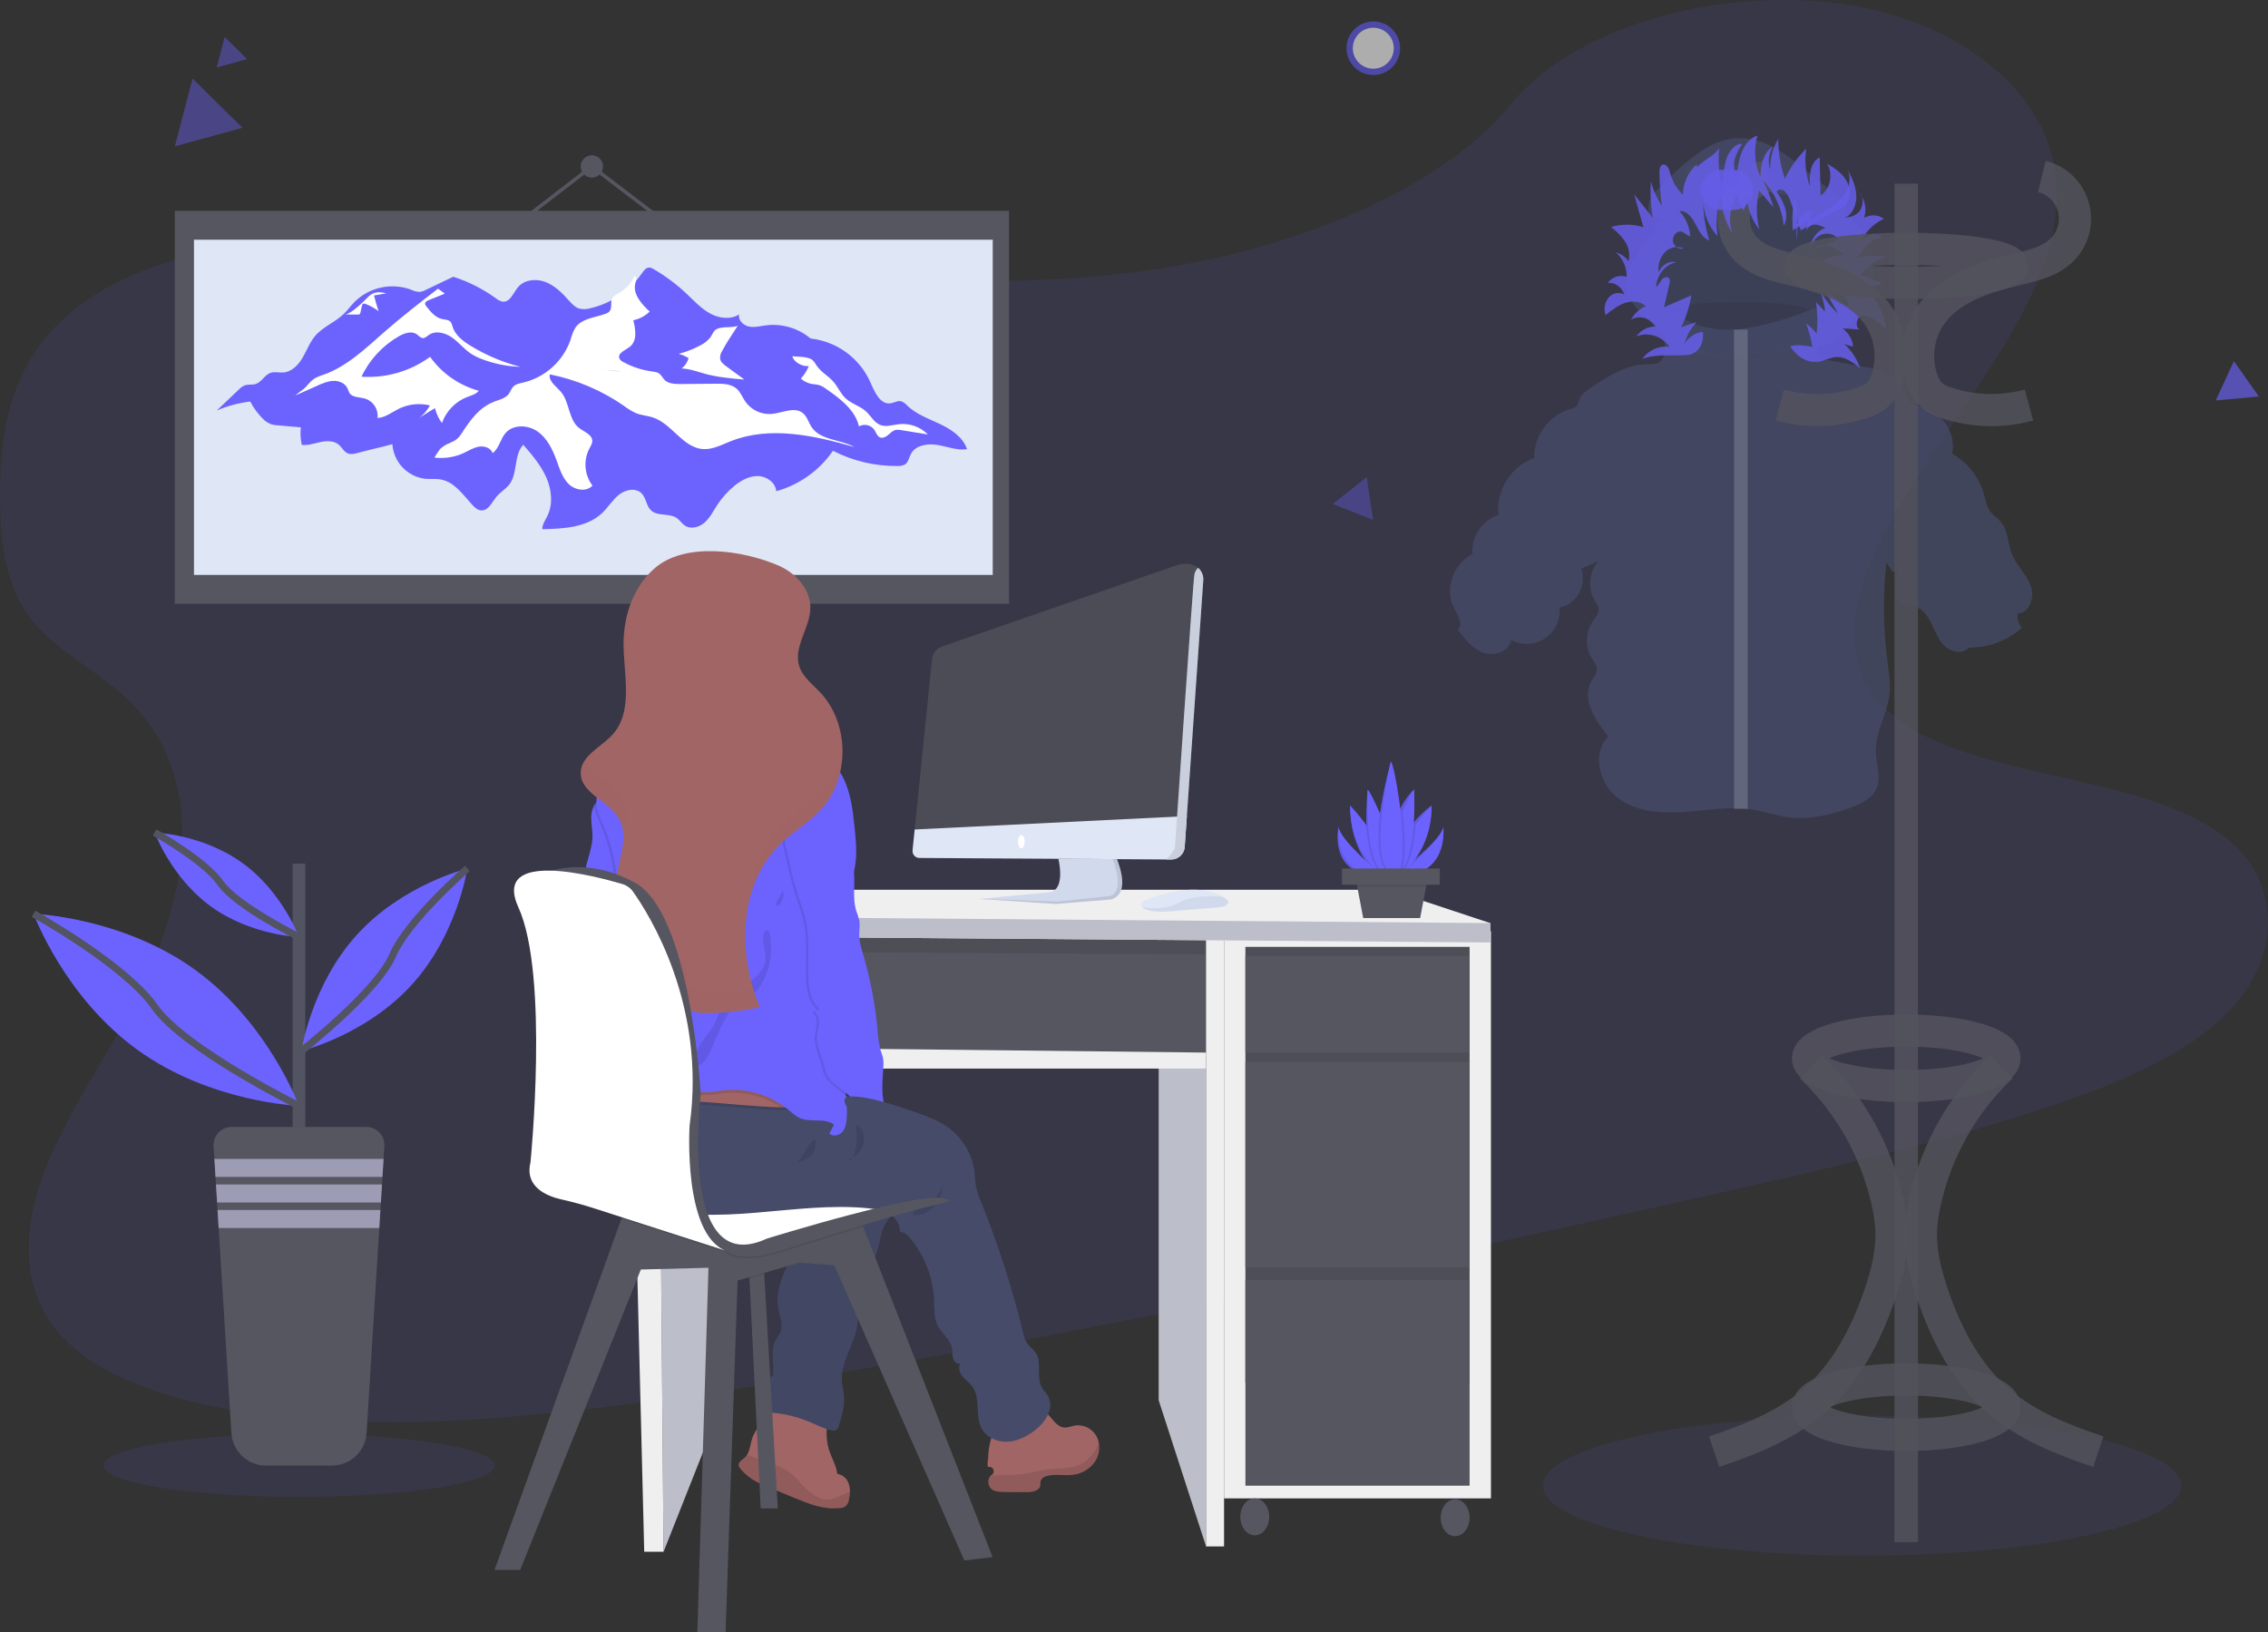 <svg width="635" height="457" viewBox="0 0 635 457" fill="none" xmlns="http://www.w3.org/2000/svg">
<rect x="0" y="0" width="635" height="457" fill="#333333" stroke="none"/>
<g clip-path="url(#clip0)">
<path opacity="0.1" d="M328.425 74.607C288.321 81.385 248.274 78.48 209.75 74.253C171.226 70.027 132.797 64.508 92.677 66.171C66.868 67.239 38.127 72.354 20.106 87.219C2.76 101.517 0.057 120.811 0.024 138.228C-0.021 151.328 1.114 164.884 10.396 175.321C16.847 182.56 26.776 187.747 34.255 194.43C60.277 217.641 52.365 254.189 35.289 285.263C27.276 299.842 17.477 314.179 12.02 329.101C6.564 344.022 5.839 360.012 15.605 372.179C25.259 384.178 43.976 391.001 63.519 394.525C103.156 401.685 147.316 397.24 190.044 391.215C284.602 377.878 378.187 357.016 471.571 336.205C506.122 328.499 540.826 320.76 574.113 309.655C592.6 303.473 611.424 295.779 623.364 283.802C638.536 268.627 638.918 247.872 624.297 235.468C599.764 214.674 544.236 219.288 525.261 195.514C514.821 182.425 519.366 164.648 527.677 148.946C545.495 115.269 579.934 81.998 575.473 48.423C572.394 25.38 548.9 6.311 517.411 1.342C484.405 -3.862 442.014 6.007 423.011 29.196C403.473 53.088 363.836 68.627 328.425 74.607Z" fill="#6C63FF"/>
<path d="M282.51 59.029H48.925V169.067H282.51V59.029Z" fill="#565661"/>
<path d="M277.947 67.122H54.308V160.973H277.947V67.122Z" fill="#DFE6F5"/>
<path d="M70.053 112.426C66.837 112.817 63.691 113.657 60.709 114.922L66.889 109.043C67.336 108.565 67.875 108.182 68.474 107.919C69.474 107.537 70.626 107.829 71.649 107.492C73.295 106.93 74.116 104.951 75.756 104.384C76.88 104.002 78.105 104.384 79.285 104.299C81.639 104.142 83.505 102.22 84.702 100.18C85.899 98.14 86.702 95.852 88.236 94.054C90.411 91.497 93.782 90.26 96.21 87.933C97.289 86.899 98.16 85.685 99.194 84.601C101.233 82.555 103.817 81.139 106.638 80.521C109.459 79.902 112.399 80.107 115.107 81.111C115.839 81.481 116.641 81.693 117.461 81.734C118.107 81.657 118.732 81.452 119.299 81.133L126.907 77.486C131.167 78.852 135.185 80.882 138.814 83.499C139.377 83.996 140.064 84.332 140.803 84.471C142.837 84.634 143.702 82.021 145 80.447C146.776 78.289 150.091 77.952 152.704 78.947C155.317 79.942 157.357 81.999 159.211 84.061C160.059 85.011 160.953 86.017 162.166 86.394C163.173 86.631 164.224 86.605 165.218 86.32C171.09 84.984 176.252 81.503 179.692 76.558C180.215 75.794 180.861 74.906 181.788 74.917C182.236 74.96 182.666 75.116 183.036 75.372C186.321 77.28 189.377 79.558 192.144 82.162C194.246 84.14 196.212 86.326 198.735 87.731C201.258 89.136 204.551 89.597 206.962 88.018C206.568 89.586 208.085 91.092 209.664 91.424C211.243 91.755 212.879 91.3 214.486 91.092C216.705 90.817 218.958 91.002 221.102 91.638C223.247 92.273 225.237 93.344 226.949 94.784C230.551 95.183 233.986 96.514 236.916 98.647C239.846 100.78 242.168 103.641 243.654 106.947C244.845 109.695 246.424 113.376 249.386 112.921C250.38 112.769 251.335 112.106 252.313 112.359C252.971 112.599 253.553 113.01 253.999 113.55C256.539 116.023 260.006 117.22 263.203 118.738C266.4 120.255 269.637 122.425 270.761 125.78C267.99 126.168 265.254 125.049 262.495 124.583C259.736 124.116 256.37 124.611 255.05 127.084C254.521 128.084 254.347 129.36 253.42 130.006C252.786 130.362 252.061 130.524 251.335 130.473C245.038 130.553 238.816 129.09 233.214 126.213C229.415 131.739 223.791 135.748 217.329 137.537C217.149 135.098 214.609 133.322 212.159 133.288C209.709 133.255 207.428 134.559 205.54 136.098C203.701 137.619 202.104 139.41 200.803 141.41C199.719 143.096 198.82 144.911 197.347 146.243C195.875 147.575 193.571 148.272 191.88 147.226C190.942 146.664 190.34 145.625 189.419 145.006C187.323 143.607 184.12 144.63 182.277 142.905C180.945 141.657 180.923 139.454 179.647 138.15C178.035 136.503 175.152 137.054 173.348 138.476C171.545 139.898 170.342 141.966 168.685 143.562C164.386 147.704 157.806 148.058 151.827 148.171C151.827 146.839 152.659 145.681 153.243 144.489C154.901 141.117 154.446 137.043 152.923 133.62C151.4 130.197 148.928 127.337 146.506 124.527C143.775 127.438 145.028 132.513 142.573 135.677C141.578 136.964 140.072 137.779 139.033 139.049C137.735 140.612 136.723 143.062 134.7 142.91C133.711 142.837 132.914 142.095 132.245 141.365C129.666 138.555 127.289 135.003 123.541 134.272C122.074 133.985 120.557 134.182 119.046 134.053C116.625 133.764 114.382 132.637 112.705 130.867C111.028 129.098 110.023 126.797 109.864 124.364C106.695 125.223 103.301 125.96 100.132 126.82C99.25 127.061 98.289 127.303 97.435 126.971C96.311 126.527 95.749 125.257 94.822 124.476C93.456 123.352 91.45 123.397 89.731 123.768C88.011 124.139 86.264 124.768 84.5 124.571C84.135 122.963 84.044 121.304 84.23 119.665L77.936 119.103C77.107 119.078 76.287 118.918 75.509 118.631C74.921 118.358 74.379 117.996 73.902 117.557C72.352 116.065 71.052 114.332 70.053 112.426Z" fill="#6C63FF"/>
<path d="M85.556 108.419C86.331 107.615 86.995 106.682 87.922 106.064C88.742 105.578 89.622 105.2 90.54 104.94C97.283 102.563 102.548 97.37 107.931 92.671C112.674 88.529 117.658 84.674 122.636 80.824L124.53 82.207L119.984 84.061C119.546 84.241 119.04 84.511 119.018 84.983C119.038 85.284 119.165 85.567 119.377 85.781C120.546 87.287 121.861 88.894 123.721 89.316C124.609 89.518 125.682 89.49 126.232 90.215C126.452 90.574 126.604 90.971 126.682 91.384C127.401 93.835 129.621 95.515 131.801 96.847C136.108 99.468 140.777 101.442 145.658 102.703C141.968 102.591 138.324 101.854 134.88 100.523C133.852 100.147 132.867 99.663 131.941 99.078C129.98 97.797 128.508 95.892 126.603 94.532C124.698 93.171 121.979 92.447 120.063 93.79C119.54 94.161 119.034 94.689 118.377 94.655C117.72 94.621 117.253 93.992 116.691 93.604C115.258 92.581 113.258 93.261 111.724 94.127C107.136 96.74 103.464 100.701 101.205 105.474C108.064 105.931 114.866 103.964 120.422 99.916C123.739 104.559 128.556 107.916 134.06 109.419C133.251 110.403 131.919 110.723 130.733 111.184C129.117 111.826 127.657 112.805 126.45 114.058C125.243 115.31 124.319 116.806 123.738 118.445C122.82 117.204 122.16 115.792 121.793 114.292C119.97 115.315 118.207 116.441 116.511 117.664C118.124 116.625 119.45 115.197 120.366 113.511C117.45 112.801 114.378 113.131 111.679 114.444C109.712 115.411 107.892 116.917 105.7 117.035C105.844 115.857 105.568 114.665 104.922 113.67C104.276 112.674 103.3 111.938 102.166 111.589C100.621 111.156 98.626 111.336 97.794 109.959C97.605 109.564 97.438 109.159 97.294 108.745C96.654 107.312 94.957 106.592 93.389 106.637C91.821 106.682 90.343 107.323 88.894 107.958C86.826 108.869 84.775 109.869 82.673 110.69C83.623 109.88 84.685 109.296 85.556 108.419Z" fill="white"/>
<path d="M121.681 128.129C124.472 128.455 127.299 128.006 129.851 126.831C131.245 126.184 132.576 125.319 134.088 125.06C135.599 124.802 137.426 125.403 137.926 126.859C139.741 125.555 140.072 122.964 141.528 121.267C143.668 118.766 147.821 118.923 150.518 120.817C153.215 122.711 154.721 125.875 155.845 128.944C156.693 131.282 157.452 133.783 159.216 135.52C160.981 137.256 164.223 137.818 165.869 135.952C164.774 134.489 164.111 132.749 163.954 130.928C163.797 129.108 164.153 127.279 164.982 125.651C165.364 124.926 165.852 124.195 165.824 123.402C165.763 121.638 163.577 120.941 162.172 119.862C159.132 117.535 159.531 112.679 157.07 109.745C155.766 108.189 153.558 106.817 153.934 104.822C161.419 106.308 168.515 109.328 174.776 113.691C175.788 114.472 176.885 115.138 178.046 115.675C179.597 116.299 181.311 116.372 182.89 116.911C188.143 118.698 191.183 125.274 196.712 125.729C199.466 125.954 202.045 124.538 204.618 123.52C215.559 119.199 227.904 121.924 239.215 125.156C235.282 122.992 229.724 123.313 227.23 119.581C226.375 118.305 225.999 116.664 224.813 115.686C222.487 113.764 219.088 115.613 216.081 115.9C214.649 116.018 213.211 115.759 211.909 115.148C210.608 114.538 209.489 113.598 208.664 112.421C207.855 111.235 207.344 109.818 206.282 108.863C204.725 107.469 202.427 107.413 200.337 107.436L190.531 107.525C188.885 107.525 187.031 107.464 185.929 106.238C185.569 105.707 185.171 105.202 184.738 104.727C184.092 104.165 183.193 104.092 182.356 103.973C179.621 103.592 176.979 102.718 174.556 101.394C174.079 101.192 173.683 100.836 173.433 100.382C172.803 98.893 175.085 98.067 176.36 97.072C178.439 95.442 177.978 92.233 177.315 89.681C179.039 89.311 180.626 88.467 181.895 87.242C179.535 85.067 176.945 82.1 177.962 79.059C178.186 78.39 178.31 77.306 177.608 77.323C176.663 79.375 175.088 81.072 173.112 82.167C172.482 82.425 171.925 82.837 171.494 83.364C170.78 84.488 171.522 86.202 170.634 87.203C170.313 87.521 169.917 87.753 169.482 87.877C166.521 88.939 162.874 89.159 161.093 91.755C160.492 92.812 160.04 93.947 159.75 95.127C158.726 98.07 156.98 100.708 154.672 102.801C152.364 104.893 149.568 106.373 146.54 107.104C145.517 107.34 144.399 107.525 143.68 108.29C143.118 108.852 142.927 109.655 142.46 110.285C141.528 111.55 139.836 111.892 138.37 112.454C134.172 114.056 131.593 117.72 129.25 121.345C128.261 122.874 127.536 123.335 125.912 124.049C124.922 124.424 124.012 124.985 123.232 125.701C123.08 125.87 121.552 128.112 121.681 128.129Z" fill="white"/>
<path d="M195.87 96.819C194.013 97.787 192.052 98.541 190.026 99.067C190.991 99.343 191.916 99.741 192.779 100.253C192.489 101.418 191.806 102.448 190.846 103.17C193.094 103.243 195.223 104.069 197.387 104.659C200.977 105.631 204.692 105.952 208.411 106.272L203.354 102.58C202.612 102.018 201.815 101.422 201.629 100.523C201.555 99.691 201.77 98.86 202.236 98.168C203.517 95.746 205.074 93.531 206.546 91.238C204.737 91.862 202.36 91.345 200.73 92.104C199.713 92.576 199.533 93.576 198.926 94.413C198.108 95.441 197.061 96.265 195.87 96.819Z" fill="white"/>
<path d="M226.471 102.473C225.942 103.773 225.181 104.965 224.223 105.991C225.124 106.814 226.249 107.352 227.454 107.537C228.072 107.588 228.685 107.676 229.292 107.801C229.996 108.04 230.655 108.396 231.242 108.852C235.175 111.578 239.406 114.719 240.502 119.378C241.213 118.98 242.046 118.859 242.84 119.039C243.635 119.218 244.335 119.686 244.806 120.351C245.289 121.087 245.537 122.087 246.34 122.447C247.144 122.807 248.026 122.335 248.661 121.789C249.296 121.244 249.925 120.576 250.751 120.384C251.266 120.3 251.793 120.317 252.302 120.435L259.781 121.643C258.744 120.596 257.487 119.794 256.1 119.296C254.714 118.797 253.234 118.614 251.768 118.76C249.959 118.957 248.071 119.643 246.391 118.957C244.711 118.271 243.845 116.462 242.519 115.236C240.833 113.674 238.4 113.078 236.72 111.499C235.321 110.173 234.579 108.295 233.309 106.845C231.933 105.266 229.972 104.243 228.764 102.535C228.275 101.843 227.887 101.029 227.168 100.59C225.904 99.826 223.308 99.893 221.869 99.758C222.212 101.45 224.853 102.782 226.471 102.473Z" fill="white"/>
<path d="M96.53 87.995C97.8 88.082 99.073 88.105 100.345 88.063C100.469 88.068 100.591 88.038 100.699 87.978C100.81 87.873 100.88 87.731 100.896 87.579L101.351 85.567C101.371 85.389 101.45 85.223 101.576 85.095C101.693 85.03 101.824 84.996 101.958 84.996C102.092 84.996 102.223 85.03 102.34 85.095C103.654 85.588 104.887 86.274 105.998 87.13C105.519 85.68 105.092 84.213 104.717 82.729L108.162 82.122C105.549 81.498 104.228 81.813 102.542 83.662C101.553 84.724 98.047 88.091 96.53 87.995Z" fill="white"/>
<path d="M165.718 49.733C167.446 49.733 168.847 48.331 168.847 46.603C168.847 44.874 167.446 43.472 165.718 43.472C163.989 43.472 162.588 44.874 162.588 46.603C162.588 48.331 163.989 49.733 165.718 49.733Z" fill="#565661"/>
<path d="M145.658 62.058L165.718 46.603L185.986 62.058" stroke="#565661" stroke-miterlimit="10"/>
<path d="M168.926 103.518L169.173 103.676L169.69 103.619L168.926 103.518Z" fill="url(#paint0_linear)"/>
<path d="M169.718 103.619L174.051 104.181C172.665 103.679 171.186 103.488 169.718 103.619Z" fill="url(#paint1_linear)"/>
<path d="M340.195 259.226H180.934V296.111H340.195V259.226Z" fill="#565661"/>
<path opacity="0.1" d="M340.195 259.226H180.934V296.111H340.195V259.226Z" fill="black"/>
<path d="M199.988 297.325L201.107 395.796L185.789 434.474L184.603 297.325H199.988Z" fill="#BCBEC9"/>
<path d="M182.614 266.307L337.672 267.24V294.711H182.614V266.307Z" fill="#565661"/>
<path d="M324.406 297.325L337.672 299.196V432.979L324.406 392.059V297.325Z" fill="#BCBEC9"/>
<path d="M417.441 260.704H342.713V419.53H417.441V260.704Z" fill="#EFEFF0"/>
<path d="M411.462 265.116H348.691V387.203H411.462V265.116Z" fill="#565661"/>
<path opacity="0.1" d="M411.462 265.116H348.691V387.203H411.462V265.116Z" fill="black"/>
<path d="M411.462 267.617H348.691V294.711H411.462V267.617Z" fill="#565661"/>
<path d="M411.462 297.325H348.691V354.876H411.462V297.325Z" fill="#565661"/>
<path d="M411.462 358.428H348.691V415.978H411.462V358.428Z" fill="#565661"/>
<path d="M351.31 429.871C353.544 429.871 355.356 427.556 355.356 424.701C355.356 421.845 353.544 419.53 351.31 419.53C349.076 419.53 347.264 421.845 347.264 424.701C347.264 427.556 349.076 429.871 351.31 429.871Z" fill="#565661"/>
<path d="M407.416 430.119C409.651 430.119 411.462 427.804 411.462 424.948C411.462 422.092 409.651 419.777 407.416 419.777C405.182 419.777 403.371 422.092 403.371 424.948C403.371 427.804 405.182 430.119 407.416 430.119Z" fill="#565661"/>
<path d="M180.372 434.474H185.789L184.3 262.081H176.074L180.372 434.474Z" fill="#EFEFF0"/>
<path d="M337.672 260.704V432.979H342.713V262.081L337.672 260.704Z" fill="#EFEFF0"/>
<path d="M184.564 293.025V299.196H337.672V294.711L184.564 293.025Z" fill="#EFEFF0"/>
<path d="M194.942 249.12H389.048L417.255 258.461V263.879L175.141 262.013V256.5L194.942 249.12Z" fill="#EFEFF0"/>
<path d="M175.141 256.5L417.255 258.461V263.879L175.141 262.013V256.5Z" fill="#BCBEC9"/>
<path d="M239.215 306.699L238.091 306.531C238.091 306.48 238.091 306.435 238.091 306.39C238.058 306.126 238.018 305.868 237.979 305.603C238.44 305.969 238.878 306.334 239.283 306.699H239.215Z" fill="url(#paint2_linear)"/>
<path d="M214.795 393.481C215.525 393.312 216.267 393.172 217.009 393.07C222.103 392.345 227.298 393.11 231.967 395.273C231.495 398.747 231.028 402.338 232.028 405.693C232.725 408.054 234.124 410.189 234.422 412.651C235.172 412.78 235.872 413.116 236.443 413.62C237.013 414.124 237.432 414.777 237.653 415.506C237.869 416.151 237.977 416.827 237.973 417.507C237.967 418.348 237.861 419.186 237.659 420.002C237.59 420.655 237.27 421.254 236.767 421.674C236.263 422.094 235.615 422.301 234.961 422.25C230.612 422.745 226.347 421.031 222.302 419.35L214.435 416.079C213.513 415.697 212.586 415.309 211.704 414.837C210.031 413.933 208.545 412.718 207.327 411.257C207.076 411 206.899 410.68 206.816 410.33C206.669 409.341 207.827 408.751 208.563 408.082C208.779 407.878 208.967 407.648 209.125 407.396C209.996 406.081 210.08 404.266 210.603 402.715C211.839 399.033 215.66 396.662 217.009 393.07C217.082 392.874 217.149 392.677 217.205 392.475" fill="#A26565"/>
<path opacity="0.1" d="M237.973 417.507C237.967 418.348 237.861 419.186 237.659 420.002C237.59 420.655 237.27 421.254 236.767 421.674C236.263 422.094 235.615 422.301 234.961 422.25C230.612 422.745 226.347 421.031 222.302 419.35L214.435 416.079C213.513 415.697 212.586 415.309 211.704 414.837C210.031 413.933 208.545 412.718 207.327 411.257C207.076 411 206.899 410.68 206.816 410.33C206.669 409.341 207.827 408.751 208.563 408.082C208.779 407.878 208.967 407.648 209.125 407.396C211.294 407.863 213.985 409.228 215.643 409.757C217.303 410.209 218.898 410.876 220.386 411.741C222.453 413.067 223.942 415.113 225.696 416.799C227.449 418.485 229.713 420.019 232.158 419.811C233.45 419.616 234.696 419.186 235.832 418.541L237.973 417.507Z" fill="black"/>
<path d="M228.764 337.638C228.91 338.148 228.897 338.691 228.726 339.193C228.555 339.695 228.235 340.133 227.808 340.449C227.072 340.904 226.123 340.842 225.392 341.337C224.488 341.972 224.358 343.231 224.201 344.321C223.639 348.07 221.779 351.47 220.189 354.915C218.599 358.36 217.256 362.12 217.84 365.863C218.239 368.403 219.487 371.112 218.318 373.4C218.031 373.962 217.604 374.462 217.278 375.007C215.677 377.682 216.587 381.071 216.525 384.185C216.549 384.531 216.473 384.876 216.306 385.18C216.061 385.467 215.758 385.7 215.418 385.865C214.848 386.285 214.379 386.828 214.048 387.453C213.716 388.079 213.529 388.771 213.502 389.479C213.455 390.894 213.625 392.308 214.008 393.672C214.07 394.222 214.313 394.736 214.699 395.133C215.146 395.429 215.675 395.578 216.211 395.56C219.741 395.846 223.204 396.688 226.471 398.055C228.601 398.943 230.669 400.056 232.933 400.483C233.152 400.551 233.383 400.574 233.611 400.55C233.839 400.526 234.059 400.455 234.259 400.343C234.544 400.086 234.74 399.746 234.821 399.371C235.692 396.504 236.574 393.548 236.276 390.569C236.147 389.288 235.804 388.035 235.714 386.753C235.321 381.695 238.743 377.132 239.828 372.141C240.316 369.893 240.316 367.566 240.665 365.295C241.609 359.074 245.036 353.493 246.357 347.339C246.541 346.192 246.827 345.063 247.211 343.967C248.194 341.584 250.47 339.65 250.521 337.071C250.552 336.503 250.402 335.941 250.094 335.463C249.564 334.882 248.86 334.488 248.088 334.339C245.02 333.501 241.897 332.878 238.743 332.473C237.304 332.191 235.836 332.089 234.371 332.17C232.47 332.394 230.643 333.039 229.022 334.058C226.898 335.385 228.292 335.705 228.764 337.638Z" fill="#454B69"/>
<path opacity="0.05" d="M228.764 337.638C228.91 338.148 228.897 338.691 228.726 339.193C228.555 339.695 228.235 340.133 227.808 340.449C227.072 340.904 226.123 340.842 225.392 341.337C224.488 341.972 224.358 343.231 224.201 344.321C223.639 348.07 221.779 351.47 220.189 354.915C218.599 358.36 217.256 362.12 217.84 365.863C218.239 368.403 219.487 371.112 218.318 373.4C218.031 373.962 217.604 374.462 217.278 375.007C215.677 377.682 216.587 381.071 216.525 384.185C216.549 384.531 216.473 384.876 216.306 385.18C216.061 385.467 215.758 385.7 215.418 385.865C214.848 386.285 214.379 386.828 214.048 387.453C213.716 388.079 213.529 388.771 213.502 389.479C213.455 390.894 213.625 392.308 214.008 393.672C214.07 394.222 214.313 394.736 214.699 395.133C215.146 395.429 215.675 395.578 216.211 395.56C219.741 395.846 223.204 396.688 226.471 398.055C228.601 398.943 230.669 400.056 232.933 400.483C233.152 400.551 233.383 400.574 233.611 400.55C233.839 400.526 234.059 400.455 234.259 400.343C234.544 400.086 234.74 399.746 234.821 399.371C235.692 396.504 236.574 393.548 236.276 390.569C236.147 389.288 235.804 388.035 235.714 386.753C235.321 381.695 238.743 377.132 239.828 372.141C240.316 369.893 240.316 367.566 240.665 365.295C241.609 359.074 245.036 353.493 246.357 347.339C246.541 346.192 246.827 345.063 247.211 343.967C248.194 341.584 250.47 339.65 250.521 337.071C250.552 336.503 250.402 335.941 250.094 335.463C249.564 334.882 248.86 334.488 248.088 334.339C245.02 333.501 241.897 332.878 238.743 332.473C237.304 332.191 235.836 332.089 234.371 332.17C232.47 332.394 230.643 333.039 229.022 334.058C226.898 335.385 228.292 335.705 228.764 337.638Z" fill="black"/>
<path d="M217.767 422.34H212.974L209.839 357.91L209.619 354.246L213.693 352.813L213.969 356.708L217.767 422.34Z" fill="#565661"/>
<path opacity="0.1" d="M213.969 356.708L209.839 357.91L209.619 354.246L213.693 352.813L213.969 356.708Z" fill="black"/>
<path d="M277.908 435.969L270.002 436.925L233.579 354.246L223.757 353.527L206.507 358.562L203.152 457H195.246L198.359 354.965L179.428 355.449L145.646 439.561H138.46L173.989 341.258L175.36 337.47L228.309 335.654L241.508 343.056L241.676 343.483L277.908 435.969Z" fill="#565661"/>
<path opacity="0.1" d="M241.676 343.483C230.298 346.912 218.486 350.655 218.486 350.655C218.486 350.655 207.715 354.415 203.152 350.655C202.577 350.206 201.934 349.851 201.247 349.604C201.839 350.027 202.478 350.379 203.152 350.655L173.989 341.252L175.354 337.47L228.308 335.654L241.508 343.056L241.676 343.483Z" fill="black"/>
<path d="M187.817 327.168L209.378 322.357C209.378 322.357 260.894 331.945 264.726 335.778C264.726 335.778 223.515 344.163 218.964 347.019C214.413 349.874 187.334 353.049 187.817 327.168Z" fill="white"/>
<path d="M178.546 273.276C176.86 278.621 172.258 283.437 166.656 283.668C166.248 283.715 165.836 283.641 165.47 283.454C164.768 283.016 164.751 281.987 165.038 281.206C165.324 280.425 165.824 279.722 165.903 278.902C165.92 278.734 165.908 278.565 165.869 278.402C165.723 277.733 165.178 277.137 164.538 277.278C164.974 276.928 165.264 276.429 165.353 275.878C165.441 275.326 165.321 274.761 165.015 274.293C164.761 274.006 164.532 273.698 164.33 273.372C163.863 272.416 164.588 271.343 164.892 270.32C165.515 268.072 163.931 265.824 163.802 263.48C163.689 261.384 164.751 259.411 165.015 257.332C165.437 253.959 163.762 250.728 163.566 247.361C163.431 245.012 164.009 242.685 164.656 240.42C165.218 238.397 165.853 236.351 165.892 234.238C165.892 232.704 165.628 231.186 165.555 229.658C165.438 228.26 165.692 226.857 166.291 225.589C166.68 224.843 167.342 224.277 168.139 224.009C169.983 223.391 171.191 224.352 171.46 226.1C171.91 229.073 171.651 232.108 172.241 235.092C172.787 237.883 173.613 240.612 174.708 243.236C175.703 245.608 176.911 247.901 177.675 250.357C178.25 252.381 178.662 254.449 178.906 256.539C179.659 262.154 180.249 267.931 178.546 273.276Z" fill="#6C63FF"/>
<path d="M306.526 409.307C305.815 410.309 304.9 411.15 303.842 411.774C302.784 412.397 301.605 412.79 300.384 412.926C297.946 413.23 295.411 412.617 293.046 413.286C292.679 413.346 292.334 413.497 292.04 413.723C291.745 413.95 291.512 414.246 291.36 414.584C291.302 415.041 291.266 415.501 291.253 415.961C290.978 417.462 289.006 417.799 287.472 417.788L281.145 417.749C279.83 417.749 278.374 417.676 277.43 416.765C276.982 416.268 276.728 415.625 276.718 414.955C276.708 414.285 276.941 413.634 277.374 413.123C277.687 413.016 277.945 412.789 278.09 412.491C278.236 412.194 278.257 411.851 278.15 411.538C278.042 411.225 277.815 410.968 277.518 410.822C277.221 410.677 276.878 410.655 276.565 410.763C276.45 409.936 276.49 409.096 276.683 408.284C276.683 405.935 277.245 402.001 278.897 400.163C280.925 397.876 284.443 394.919 287.505 394.307C288.541 394.111 289.608 394.16 290.621 394.451C291.634 394.742 292.564 395.266 293.338 395.982C294.788 397.33 295.844 399.444 297.833 399.68C298.918 399.815 299.963 399.303 301.036 399.118C302.256 398.961 303.494 399.185 304.582 399.759C305.669 400.334 306.552 401.231 307.11 402.327C307.383 402.883 307.572 403.475 307.672 404.086C307.963 405.909 307.554 407.774 306.526 409.307Z" fill="#A26565"/>
<path opacity="0.1" d="M306.526 409.307C305.815 410.309 304.9 411.15 303.842 411.774C302.784 412.397 301.605 412.79 300.384 412.926C297.946 413.23 295.411 412.617 293.046 413.286C292.679 413.346 292.334 413.497 292.04 413.723C291.745 413.95 291.512 414.246 291.36 414.584C291.302 415.041 291.266 415.501 291.253 415.961C290.978 417.462 289.006 417.799 287.472 417.788L281.145 417.749C279.83 417.749 278.374 417.676 277.43 416.765C276.982 416.268 276.728 415.625 276.718 414.955C276.708 414.285 276.941 413.634 277.374 413.123C281.027 412.971 284.617 413.123 288.258 412.37C289.736 412.072 291.192 411.679 292.686 411.471C295.923 411.01 299.367 411.403 302.34 410.032C304.818 408.908 306.593 406.621 307.644 404.069C307.948 405.894 307.548 407.766 306.526 409.307Z" fill="black"/>
<path d="M289.832 400.422C287.584 402.164 284.949 403.524 282.117 403.67C279.285 403.816 276.279 402.546 274.891 400.084C272.862 396.471 274.66 391.446 272.177 388.13C271.401 387.09 270.283 386.354 269.463 385.348C268.642 384.342 268.17 382.83 268.901 381.763C268.019 382.1 267.086 381.245 266.827 380.335C266.569 379.424 266.732 378.447 266.574 377.525C266.164 375.08 263.765 373.512 262.613 371.343C261.461 369.173 261.618 366.358 261.489 363.789C261.202 357.531 258.873 351.54 254.859 346.732C254.094 345.821 253.117 344.894 251.925 344.939C252.133 342.882 250.762 340.915 248.987 339.881C247.211 338.847 245.098 338.498 243.042 338.296C222.29 336.25 200.668 343.967 180.855 337.475C175.343 335.671 170.027 332.653 166.656 327.921C165.343 326.12 164.403 324.074 163.893 321.905C163.382 319.735 163.311 317.485 163.684 315.287V315.208C164.465 311.218 166.572 310.234 170.061 308.413C174.09 306.283 178.3 304.517 182.642 303.136C191.071 300.5 200.146 299.55 208.844 301.484C212.907 302.394 216.823 303.9 220.891 304.783C222.493 305.131 224.105 305.379 225.729 305.586C228.252 305.901 230.787 306.109 233.326 306.401C241.447 307.337 249.446 309.136 257.185 311.769C260.068 312.747 262.95 313.865 265.428 315.635C267.393 317.061 269.054 318.863 270.314 320.938C271.574 323.013 272.408 325.318 272.767 327.719C273.003 329.371 273.008 331.091 273.368 332.693C273.709 334.039 274.16 335.355 274.716 336.627C279.518 348.5 283.441 360.71 286.455 373.158C286.626 374.083 286.942 374.974 287.393 375.8C288.112 376.963 289.349 377.744 290.073 378.907C291.759 381.65 290.135 385.477 291.63 388.333C292.147 389.322 293.007 390.103 293.523 391.092C295.198 394.296 292.709 398.19 289.832 400.422Z" fill="#454B69"/>
<path opacity="0.1" d="M261.118 335.846C261.917 335.213 262.606 334.454 263.158 333.598C263.712 332.737 263.931 331.703 263.776 330.692C263.995 331.971 263.912 333.285 263.532 334.526C263.152 335.767 262.487 336.903 261.59 337.841C260.18 339.285 257.533 340.701 255.471 340.207C255.763 338.555 259.809 336.97 261.118 335.846Z" fill="black"/>
<path opacity="0.1" d="M226.01 307.835C225.841 308.437 225.524 308.988 225.088 309.437C224.653 309.886 224.112 310.22 223.515 310.409C222.317 310.775 221.063 310.922 219.812 310.841H218.689C203.944 310.515 189.042 307.244 174.641 310.364C172.905 310.722 171.202 311.223 169.55 311.864C167.445 312.694 165.474 313.83 163.7 315.236V315.158C164.481 311.167 166.589 310.184 170.078 308.363C174.103 306.251 178.307 304.502 182.642 303.136C191.071 300.5 200.146 299.55 208.844 301.484C212.907 302.394 216.823 303.9 220.891 304.783C222.493 305.131 224.105 305.379 225.729 305.586C226.044 306.291 226.142 307.074 226.01 307.835Z" fill="black"/>
<path d="M226.01 307.031C225.842 307.635 225.526 308.187 225.09 308.637C224.654 309.088 224.113 309.422 223.515 309.611C222.317 309.978 221.062 310.123 219.812 310.038H218.689C203.944 309.712 189.042 306.441 174.641 309.56C172.906 309.919 171.203 310.419 169.55 311.055C167.345 311.934 165.289 313.147 163.453 314.652C163.022 313.468 162.593 312.282 162.166 311.094C161.649 309.678 163.29 309.363 163.605 308.093C163.813 307.233 163.459 306.255 163.279 305.339C163.233 305.115 163.203 304.888 163.189 304.659C163.088 302.63 163.813 301.461 165.476 300.365C170.41 297.106 176.428 294.869 182.058 293.188C185.051 292.242 188.143 291.642 191.273 291.401C195.701 291.143 200.123 291.963 204.433 293.003C209.732 294.312 214.974 296.043 219.672 298.814C221.981 300.174 224.223 301.866 225.454 304.254C225.95 305.09 226.146 306.069 226.01 307.031Z" fill="#A26565"/>
<path opacity="0.1" d="M178.546 273.276C176.86 278.621 172.258 283.437 166.656 283.668C166.248 283.715 165.836 283.641 165.47 283.454C164.768 283.016 164.751 281.987 165.038 281.206C165.324 280.425 165.824 279.722 165.903 278.902C165.92 278.734 165.908 278.565 165.869 278.402C168.842 274.209 171.724 269.971 172.865 265.009C173.096 264.154 173.167 263.264 173.073 262.384C172.921 261.372 172.41 260.456 172.129 259.478C171.635 257.747 171.865 255.915 172.005 254.122C172.595 246.219 171.277 238.289 168.162 231.001C167.403 229.247 166.538 227.472 166.274 225.6C166.663 224.854 167.326 224.288 168.123 224.021C169.966 223.402 171.174 224.364 171.444 226.111C171.893 229.085 171.635 232.119 172.225 235.104C172.77 237.895 173.597 240.623 174.691 243.247C175.686 245.619 176.894 247.912 177.658 250.368C178.234 252.393 178.645 254.46 178.889 256.55C179.659 262.154 180.249 267.931 178.546 273.276Z" fill="black"/>
<path opacity="0.1" d="M226.01 307.031C225.842 307.635 225.526 308.187 225.09 308.637C224.654 309.088 224.113 309.422 223.515 309.611C222.318 309.978 221.063 310.123 219.812 310.038H218.689C213.889 306.849 208.119 305.456 202.393 306.104C200.562 306.323 198.73 306.75 196.898 306.581C193.195 306.244 190.194 303.58 186.896 301.877C183.143 300.024 178.921 299.334 174.773 299.897C170.625 300.459 166.74 302.249 163.616 305.036L163.296 305.317C163.25 305.092 163.22 304.865 163.206 304.637C163.105 302.608 163.83 301.439 165.493 300.343C170.426 297.083 176.444 294.846 182.075 293.166C185.068 292.219 188.16 291.62 191.29 291.379C195.718 291.12 200.14 291.941 204.45 292.98C209.749 294.29 214.991 296.021 219.689 298.792C221.998 300.152 224.24 301.843 225.471 304.232C225.966 305.076 226.156 306.064 226.01 307.031Z" fill="black"/>
<path d="M238.614 245.467L238.535 245.67C237.277 248.935 234.961 251.694 233.478 254.876C231.607 258.905 231.146 263.424 230.73 267.853C230.371 271.646 230.017 275.462 230.303 279.267C231.022 288.642 235.602 297.533 236.827 306.727C237.129 308.851 237.206 311 237.057 313.14C236.956 314.494 236.709 315.95 235.81 316.951C234.911 317.951 233.163 318.344 232.197 317.383C232.63 316.557 233.068 315.737 233.506 314.91C230.938 312.915 227.072 314.348 224.072 313.101C222.751 312.539 221.695 311.527 220.588 310.622C218.061 308.568 215.15 307.039 212.024 306.126C208.899 305.213 205.623 304.934 202.388 305.305C200.556 305.53 198.724 305.957 196.892 305.789C193.189 305.446 190.189 302.788 186.89 301.085C183.137 299.232 178.916 298.542 174.769 299.104C170.621 299.666 166.736 301.453 163.61 304.238C162.824 304.968 161.767 305.823 160.801 305.362C160.427 305.133 160.126 304.804 159.93 304.412C156.249 298.123 158.958 290.013 162.891 283.887C166.825 277.761 172.033 272.113 173.652 265.031C173.885 264.177 173.956 263.287 173.86 262.407C173.708 261.395 173.197 260.479 172.916 259.501C172.421 257.77 172.652 255.938 172.792 254.145C173.382 246.241 172.064 238.311 168.949 231.023C168.05 228.927 166.982 226.803 166.982 224.527C166.982 220.941 169.55 217.968 171.674 215.085C174.118 211.769 176.169 208.099 179.265 205.373C182.198 202.782 186.446 201.197 190.076 202.512C196.245 201.02 202.594 200.407 208.934 200.691C211.125 200.792 213.39 201.023 215.312 202.085C217.368 203.209 218.846 205.21 220.869 206.407C222.347 207.289 224.049 207.705 225.656 208.324C230.097 210.061 233.76 213.344 235.973 217.569C238.221 221.924 238.782 226.932 239.277 231.81C239.76 236.368 240.21 241.145 238.614 245.467Z" fill="#6C63FF"/>
<path opacity="0.1" d="M230.303 279.267C231.023 288.642 235.602 297.533 236.827 306.727C234.377 304.637 230.978 302.569 230.511 300.157C230.005 297.55 228.387 294.133 228.117 291.497C227.848 288.861 229.696 285.64 227.758 283.831C226.814 282.948 229.326 283.196 228.404 282.291C226.331 280.273 225.819 277.165 225.69 274.282C225.471 269.179 226.117 264.02 225.179 259.001C224.617 255.904 223.442 252.953 222.504 249.947C221.414 246.445 220.627 242.86 219.841 239.268C219.066 236.075 218.503 232.835 218.155 229.568C217.913 226.758 218.026 223.779 219.279 221.216C220.532 218.653 223.066 216.574 225.909 216.613C235.417 216.737 233.776 229.63 235.866 235.587C236.703 237.959 237.833 240.252 238.288 242.725C238.454 243.694 238.544 244.675 238.558 245.658C237.299 248.924 234.984 251.683 233.501 254.864C231.629 258.894 231.169 263.413 230.753 267.841C230.371 271.646 230.017 275.462 230.303 279.267Z" fill="black"/>
<path d="M236.484 235.441C237.321 237.813 238.451 240.106 238.906 242.579C239.665 246.721 238.49 251.121 239.766 255.134C240.098 255.991 240.376 256.867 240.597 257.759C240.817 259.035 240.564 260.338 240.564 261.637C240.564 263.727 241.221 265.751 241.805 267.757C243.781 274.573 245.089 281.566 245.711 288.636C245.804 290.536 246.103 292.421 246.604 294.256C246.84 294.878 247.043 295.512 247.211 296.156C247.362 297.015 247.398 297.89 247.318 298.758C247.166 301.512 246.857 304.277 247.166 307.02C247.475 309.762 248.475 312.544 250.538 314.382C248.694 314.781 246.745 315.18 244.947 314.59C242.418 313.764 240.901 311.218 239.614 308.902C237.985 305.946 231.792 303.282 231.152 299.961C230.652 297.359 229.033 293.941 228.764 291.3C228.494 288.659 230.337 285.449 228.398 283.64C227.46 282.757 229.972 282.999 229.045 282.1C226.977 280.082 226.465 276.974 226.336 274.085C226.117 268.988 226.758 263.829 225.825 258.81C225.263 255.713 224.089 252.762 223.15 249.75C222.06 246.254 221.273 242.669 220.487 239.072C219.71 235.879 219.147 232.638 218.801 229.371C218.559 226.561 218.666 223.577 219.925 221.014C221.184 218.451 223.718 216.377 226.555 216.411C236.023 216.585 234.394 229.484 236.484 235.441Z" fill="#6C63FF"/>
<path opacity="0.1" d="M209.389 237.638C210.277 238.678 211.418 239.819 212.761 239.617C212.659 239.778 212.497 239.894 212.311 239.938C212.125 239.982 211.93 239.951 211.766 239.853C211.444 239.639 211.185 239.342 211.019 238.993L209.097 235.75C208.844 235.329 207.102 232.872 206.675 234.289C206.506 234.89 208.956 237.133 209.389 237.638Z" fill="black"/>
<path opacity="0.1" d="M208.355 245.726C208.3 244.666 207.853 243.665 207.102 242.916C206.427 242.303 205.638 241.828 204.781 241.516C202.674 240.651 200.179 239.954 197.892 240.066C198.724 241.28 201.393 242.005 202.73 242.691C204.626 243.669 206.501 244.681 208.355 245.726Z" fill="black"/>
<path opacity="0.1" d="M214.339 268.746C213.952 271.624 211.597 273.804 209.215 275.49C206.832 277.176 204.158 278.627 202.601 281.066C201.522 282.752 201.039 284.708 200.123 286.467C199.112 288.406 197.6 290.035 196.392 291.856C195.184 293.677 194.24 295.852 194.611 298.011C194.616 298.11 194.642 298.207 194.686 298.296C194.731 298.385 194.793 298.464 194.869 298.528C194.985 298.576 195.112 298.595 195.236 298.581C195.361 298.567 195.481 298.522 195.583 298.449C198.033 297.167 198.999 294.239 200.028 291.705C201.107 289.146 202.323 286.647 203.669 284.219C204.276 283.095 204.944 281.869 206.074 281.245C206.847 280.923 207.639 280.647 208.445 280.419C209.589 279.895 210.592 279.107 211.373 278.121C214.44 274.461 216.042 269.793 215.868 265.02C215.834 264.014 215.778 259.169 214.266 260.664C212.755 262.159 214.598 266.79 214.339 268.746Z" fill="black"/>
<path d="M218.042 158.383C222.875 160.49 227.033 165.127 226.881 170.382C226.752 175.901 222.133 181.099 223.723 186.388C224.645 189.457 227.421 191.514 229.618 193.846C237.985 202.703 237.968 218.164 229.573 227.005C226.359 230.377 222.229 232.777 218.829 235.997C206.844 247.294 206.332 266.835 212.749 282.004C207.833 283.068 202.821 283.633 197.791 283.69C195.437 283.718 192.554 283.291 191.7 281.094C190.914 279.065 192.262 276.322 190.711 274.822C189.981 274.119 188.885 274.024 187.902 273.861C181.575 272.838 176.383 267.785 174.011 261.833C171.64 255.882 171.764 249.182 173.124 242.921C174.09 238.397 175.602 233.418 173.36 229.371C170.55 224.279 162.47 222.132 162.593 216.31C162.695 211.538 168.319 209.217 171.511 205.671C177.4 199.14 174.596 189.007 174.585 180.206C174.585 172.461 177.293 164.469 183.058 159.31C191.633 151.571 208.147 154.083 218.042 158.383Z" fill="#A26565"/>
<g opacity="0.1">
<path opacity="0.1" d="M174.281 223.599C171.814 219.148 165.336 216.945 163.83 212.567C163.076 213.589 162.653 214.816 162.616 216.085C162.492 221.908 170.561 224.054 173.382 229.152C174.308 230.957 174.698 232.989 174.506 235.008C175.394 231.097 176.175 227.016 174.281 223.599Z" fill="black"/>
<path opacity="0.1" d="M224.37 179.183C225.381 176.232 226.848 173.254 226.921 170.191C226.931 169.859 226.921 169.527 226.892 169.196C225.763 172.562 224.032 175.861 224.37 179.183Z" fill="black"/>
<path opacity="0.1" d="M175.248 194.903C177.181 188.793 175.512 181.217 175.506 174.439C175.506 173.619 175.54 172.793 175.602 171.972C174.936 174.592 174.6 177.284 174.601 179.987C174.613 184.826 175.461 190.075 175.248 194.903Z" fill="black"/>
<path opacity="0.1" d="M230.511 221.256C227.297 224.628 223.167 227.028 219.768 230.248C213.699 235.964 210.58 243.793 209.799 252.094C211.249 245.911 214.177 240.218 218.868 235.795C222.24 232.592 226.398 230.203 229.612 226.803C233.435 222.635 235.655 217.246 235.877 211.594C234.907 215.206 233.064 218.524 230.511 221.256Z" fill="black"/>
<path opacity="0.1" d="M198.73 277.924C196.375 277.924 193.493 277.519 192.639 275.322C191.852 273.299 193.201 270.556 191.65 269.05C190.919 268.347 189.818 268.252 188.84 268.089C182.519 267.071 177.327 262.013 174.955 256.067C173.208 251.672 172.831 246.878 173.27 242.146C173.225 242.331 173.185 242.517 173.146 242.708C171.809 248.969 171.668 255.674 174.034 261.625C176.4 267.577 181.597 272.63 187.919 273.647C188.919 273.81 190.02 273.911 190.728 274.608C192.296 276.114 190.93 278.857 191.717 280.88C192.571 283.078 195.454 283.51 197.808 283.482C202.838 283.424 207.849 282.86 212.766 281.796C212.073 280.157 211.467 278.481 210.951 276.777C206.916 277.495 202.828 277.878 198.73 277.924Z" fill="black"/>
</g>
<path opacity="0.1" d="M217.132 253.414C218.52 254.46 220.026 250.475 219.166 249.48C218.936 249.739 216.919 253.268 217.132 253.414Z" fill="black"/>
<path opacity="0.1" d="M223.049 325.544C224.684 324.982 226.42 324.42 227.488 323.071C228.37 321.986 229.095 317.681 227.23 319.744C225.645 321.503 224.898 323.846 223.049 325.544Z" fill="black"/>
<path opacity="0.1" d="M239.698 321.031C239.502 322.357 239.136 323.734 238.198 324.69C238.024 324.869 237.636 324.982 237.586 324.74C238.634 324.182 239.608 323.495 240.485 322.694C242.384 320.812 242.643 316.175 239.749 314.944C239.721 316.979 240.007 318.985 239.698 321.031Z" fill="black"/>
<path d="M259.685 312.674C259.685 312.674 243.738 306.407 237.973 307.053C232.208 307.7 244.503 316.788 244.503 316.788L251.852 321.745C251.852 321.745 256.348 320.059 256.645 319.929C256.943 319.8 259.685 312.674 259.685 312.674Z" fill="#454B69"/>
<path d="M149.962 245.445C149.962 245.445 161.942 238.498 177.754 247.131C193.566 255.764 196.201 306.564 196.201 306.564C196.201 306.564 189.734 358.326 214.671 346.816C214.671 346.816 260.185 332.681 264.743 335.795C264.743 335.795 269.058 335.795 260.433 337.712C251.807 339.628 218.503 350.171 218.503 350.171C218.503 350.171 207.731 353.937 203.169 350.171C198.606 346.406 185.677 350.655 183.996 324.768C182.885 308.455 180.885 292.215 178.007 276.12L173.562 262.941L149.962 245.445Z" fill="#565661"/>
<path d="M148.523 325.488C148.523 325.488 153.794 273.006 145.152 254.072C137.634 237.571 166.707 245.287 174.292 247.536C175.466 247.887 176.49 248.618 177.203 249.615C181.698 255.938 197.825 281.279 193.071 315.186C193.071 315.186 191.155 345.383 203.135 350.171L166.223 338.279C163.228 337.312 160.188 336.509 157.12 335.812C153.21 334.924 146.838 332.4 148.523 325.488Z" fill="white"/>
<path d="M374.736 231.597C374.736 231.597 372.157 243.613 383.636 245.035L384.35 243.703C384.35 243.703 375.449 235.334 374.736 231.597Z" fill="#6C63FF"/>
<path d="M387.997 243.607L385.328 244.169L385.064 244.231C385.064 244.231 377.939 238.448 378.029 225.538C378.975 227.438 380.104 229.241 381.4 230.922C384.255 234.682 387.463 239.645 387.997 243.607Z" fill="#6C63FF"/>
<path d="M388.902 244.849C388.691 244.985 388.452 245.072 388.203 245.105C387.954 245.137 387.702 245.113 387.463 245.035C380.608 243.433 382.928 221.098 382.928 221.098C383.305 221.272 383.721 224.111 385.294 227.781C388.064 234.227 391.11 243.231 388.902 244.849Z" fill="#6C63FF"/>
<path d="M404.101 231.597C404.101 231.597 404.545 243.613 393.065 245.035L392.357 243.703C392.357 243.703 403.387 235.334 404.101 231.597Z" fill="#6C63FF"/>
<path d="M400.808 225.544C400.898 238.453 391.672 244.237 391.672 244.237L391.408 244.175L388.739 243.613C389.267 239.65 392.481 234.665 395.296 230.934C396.885 228.899 398.739 227.086 400.808 225.544Z" fill="#6C63FF"/>
<path d="M391.335 243.675C390.921 244.176 390.398 244.576 389.806 244.844C389.626 244.925 389.438 244.987 389.244 245.029C387.559 245.422 386.997 244.208 387.064 242.14C387.221 238.459 389.536 232.08 391.61 227.309C393.105 223.869 395.543 221.261 395.914 221.093C395.914 221.098 395.813 238.487 391.335 243.675Z" fill="#6C63FF"/>
<path d="M389.424 213.264C389.424 213.264 381.771 240.409 388.356 244.501C394.942 248.592 391.11 215.663 389.424 213.264Z" fill="#6C63FF"/>
<path opacity="0.1" d="M374.736 231.597C374.736 231.597 372.157 243.613 383.636 245.035L384.35 243.703C384.35 243.703 375.449 235.334 374.736 231.597Z" fill="black"/>
<path opacity="0.1" d="M387.997 243.607L385.328 244.169L385.064 244.231C385.064 244.231 377.939 238.448 378.029 225.538C378.975 227.438 380.104 229.241 381.4 230.922C384.255 234.682 387.463 239.645 387.997 243.607Z" fill="black"/>
<path opacity="0.1" d="M388.902 244.849C388.691 244.985 388.452 245.072 388.203 245.105C387.954 245.137 387.702 245.113 387.463 245.035C380.608 243.433 382.928 221.098 382.928 221.098C383.305 221.272 383.721 224.111 385.294 227.781C388.064 234.227 391.11 243.231 388.902 244.849Z" fill="black"/>
<path opacity="0.1" d="M404.101 231.597C404.101 231.597 404.545 243.613 393.065 245.035L392.357 243.703C392.357 243.703 403.387 235.334 404.101 231.597Z" fill="black"/>
<path opacity="0.1" d="M400.808 225.544C400.898 238.453 391.672 244.237 391.672 244.237L391.408 244.175L388.739 243.613C389.267 239.65 392.481 234.665 395.296 230.934C396.885 228.899 398.739 227.086 400.808 225.544Z" fill="black"/>
<path opacity="0.1" d="M391.335 243.675C390.921 244.176 390.398 244.576 389.806 244.844C389.626 244.925 389.438 244.987 389.244 245.029C387.559 245.422 386.997 244.208 387.064 242.14C387.221 238.459 389.536 232.08 391.61 227.309C393.105 223.869 395.543 221.261 395.914 221.093C395.914 221.098 395.813 238.487 391.335 243.675Z" fill="black"/>
<path opacity="0.1" d="M389.424 213.264C389.424 213.264 381.771 240.409 388.356 244.501C394.942 248.592 391.11 215.663 389.424 213.264Z" fill="black"/>
<path d="M374.736 231.597C374.736 231.597 373.224 243.613 384.704 245.035L385.418 243.703C385.418 243.703 375.449 235.334 374.736 231.597Z" fill="#6C63FF"/>
<path d="M389.064 243.607L386.395 244.169L386.131 244.231C386.131 244.231 377.939 238.448 378.029 225.538C378.029 225.538 380.13 227.786 382.496 230.922C385.322 234.682 388.531 239.645 389.064 243.607Z" fill="#6C63FF"/>
<path opacity="0.1" d="M389.064 243.607L386.395 244.169C383.867 241.949 382.861 236.149 382.496 230.922C385.322 234.682 388.531 239.645 389.064 243.607Z" fill="black"/>
<path d="M389.986 244.849C389.775 244.985 389.537 245.072 389.288 245.105C389.039 245.137 388.786 245.113 388.548 245.035C381.692 243.433 382.928 221.098 382.928 221.098C383.305 221.272 384.788 224.111 386.362 227.781C389.132 234.227 392.166 243.231 389.986 244.849Z" fill="#6C63FF"/>
<path d="M404.101 231.597C404.101 231.597 405.613 243.613 394.133 245.035L393.425 243.703C393.425 243.703 403.387 235.334 404.101 231.597Z" fill="#6C63FF"/>
<path d="M400.808 225.544C400.898 238.47 392.711 244.237 392.711 244.237L392.447 244.175L389.778 243.613C390.306 239.65 393.52 234.665 396.336 230.934C398.712 227.792 400.808 225.544 400.808 225.544Z" fill="#6C63FF"/>
<path opacity="0.1" d="M396.336 230.928C395.993 235.801 395.105 241.168 392.964 243.68C392.813 243.856 392.649 244.021 392.475 244.175L389.806 243.613C390.306 239.645 393.52 234.682 396.336 230.928Z" fill="black"/>
<path d="M392.402 243.675C391.989 244.176 391.466 244.576 390.874 244.844C390.694 244.925 390.505 244.987 390.312 245.029C388.626 245.422 388.036 244.208 388.132 242.14C388.289 238.459 390.604 232.08 392.678 227.309C394.172 223.869 395.555 221.261 395.914 221.093C395.914 221.098 396.881 238.487 392.402 243.675Z" fill="#6C63FF"/>
<path opacity="0.1" d="M389.986 244.849C389.597 244.848 389.218 244.726 388.902 244.501C385.676 242.494 385.614 234.946 386.379 227.781C389.132 234.227 392.166 243.231 389.986 244.849Z" fill="black"/>
<path opacity="0.1" d="M392.402 243.675C392.031 244.473 391.531 244.9 390.874 244.843C390.546 244.798 390.233 244.679 389.958 244.495C389.12 243.919 388.484 243.096 388.137 242.14C388.295 238.459 390.61 232.08 392.683 227.309C393.419 233.94 393.667 240.96 392.402 243.675Z" fill="black"/>
<path d="M389.424 213.264C389.424 213.264 382.839 240.409 389.424 244.501C396.01 248.592 391.11 215.663 389.424 213.264Z" fill="#6C63FF"/>
<path d="M399.746 245.838L399.286 248.238L397.611 257.051H381.675L380.001 248.238L379.54 245.838H399.746Z" fill="#565661"/>
<path opacity="0.1" d="M399.746 245.838L399.286 248.238H380.001L379.54 245.838H399.746Z" fill="black"/>
<path d="M403.123 243.169H375.719V247.71H403.123V243.169Z" fill="#565661"/>
<path d="M310.605 251.886L295.586 253.094L274.183 251.7L274.553 251.666L294.378 249.756C298.918 248.07 295.771 238.262 295.771 238.262L310.943 239.038L312.151 239.1C317.551 251.7 310.605 251.886 310.605 251.886Z" fill="#D1D9EC"/>
<path opacity="0.1" d="M310.605 251.886L295.586 253.094L274.183 251.7L274.553 251.666L296.187 252.442L310.684 250.868C314.797 249.784 312.443 242.64 310.959 239.038L312.168 239.1C317.551 251.7 310.605 251.886 310.605 251.886Z" fill="black"/>
<path d="M336.886 162.637L332.295 228.5L331.694 237.149C331.627 238.102 331.199 238.992 330.499 239.641C329.799 240.289 328.878 240.646 327.923 240.64H326.53L257.415 240.218C257.146 240.216 256.879 240.158 256.634 240.048C256.388 239.937 256.167 239.777 255.987 239.576C255.807 239.376 255.67 239.14 255.586 238.884C255.502 238.627 255.473 238.356 255.499 238.088L256.095 232.249L260.955 184.443C261.033 183.687 261.324 182.968 261.794 182.371C262.265 181.774 262.896 181.323 263.613 181.071L329.486 158.259C331.733 157.483 333.981 157.759 335.436 158.945C335.963 159.393 336.371 159.965 336.624 160.609C336.877 161.253 336.967 161.95 336.886 162.637Z" fill="#4C4C56"/>
<path d="M332.295 228.5L331.694 237.149C331.627 238.102 331.199 238.992 330.499 239.641C329.799 240.289 328.878 240.646 327.923 240.64H326.53L257.415 240.218C257.146 240.216 256.879 240.158 256.634 240.048C256.388 239.937 256.167 239.777 255.987 239.576C255.807 239.376 255.67 239.14 255.586 238.884C255.502 238.627 255.473 238.356 255.499 238.088L256.095 232.249L332.295 228.5Z" fill="#DFE6F5"/>
<path d="M285.96 237.526C286.472 237.526 286.887 236.696 286.887 235.671C286.887 234.647 286.472 233.817 285.96 233.817C285.448 233.817 285.033 234.647 285.033 235.671C285.033 236.696 285.448 237.526 285.96 237.526Z" fill="white"/>
<path d="M319.793 254.055C319.793 254.055 338.695 246.917 343.792 252.11C343.792 252.11 344.623 253.684 341.196 254.055L327.345 255.179C327.345 255.179 321.647 255.724 319.793 254.055Z" fill="#D1D9EC"/>
<path d="M320.31 252.2C324.024 250.683 335.2 246.754 342.353 251.076C342.353 251.076 334.436 250.2 330.092 252.712C325.749 255.224 319.804 254.033 319.804 254.033L319.72 253.875C319.64 253.728 319.592 253.566 319.579 253.399C319.565 253.232 319.587 253.065 319.643 252.907C319.698 252.749 319.786 252.605 319.901 252.483C320.016 252.361 320.155 252.265 320.31 252.2Z" fill="#DFE6F5"/>
<path d="M336.886 162.637L331.694 237.161C331.627 238.113 331.199 239.004 330.499 239.652C329.799 240.3 328.878 240.657 327.923 240.651H326.53C327.487 239.736 328.302 238.683 328.946 237.526C328.946 237.526 334.043 162.654 334.413 160.799C334.579 160.105 334.935 159.47 335.442 158.967C335.964 159.414 336.369 159.982 336.621 160.622C336.873 161.262 336.964 161.954 336.886 162.637Z" fill="#DFE6F5"/>
<path opacity="0.1" d="M336.886 162.637L331.694 237.161C331.627 238.113 331.199 239.004 330.499 239.652C329.799 240.3 328.878 240.657 327.923 240.651H326.53C327.487 239.736 328.302 238.683 328.946 237.526C328.946 237.526 334.043 162.654 334.413 160.799C334.579 160.105 334.935 159.47 335.442 158.967C335.964 159.414 336.369 159.982 336.621 160.622C336.873 161.262 336.964 161.954 336.886 162.637Z" fill="black"/>
<path opacity="0.1" d="M83.707 419.109C113.946 419.109 138.46 415.171 138.46 410.313C138.46 405.455 113.946 401.518 83.707 401.518C53.468 401.518 28.955 405.455 28.955 410.313C28.955 415.171 53.468 419.109 83.707 419.109Z" fill="#6C63FF"/>
<path d="M85.466 241.814H81.943V321.154H85.466V241.814Z" fill="#535461"/>
<path d="M107.611 320.913L107.392 324.487L107.077 329.545L106.948 331.647L106.639 336.705L106.504 338.807L106.189 343.866L102.638 401.231C102.484 403.699 101.395 406.016 99.593 407.709C97.791 409.403 95.412 410.346 92.939 410.347H74.47C71.998 410.346 69.62 409.402 67.82 407.708C66.02 406.015 64.934 403.698 64.782 401.231L61.22 343.826L60.911 338.768L60.782 336.666L60.461 331.608L60.332 329.506L60.023 324.448L59.798 320.873C59.759 320.188 59.86 319.502 60.095 318.857C60.329 318.213 60.693 317.622 61.163 317.122C61.633 316.622 62.199 316.223 62.828 315.949C63.457 315.675 64.135 315.532 64.822 315.529H102.593C103.282 315.533 103.963 315.677 104.594 315.954C105.226 316.231 105.794 316.634 106.263 317.138C106.733 317.642 107.095 318.237 107.327 318.886C107.559 319.535 107.655 320.225 107.611 320.913Z" fill="#565661"/>
<path d="M107.392 324.487L107.077 329.529H60.338L60.023 324.487H107.392Z" fill="#9D9CB5"/>
<path d="M106.948 331.636L106.639 336.683H60.782L60.467 331.636H106.948Z" fill="#9D9CB5"/>
<path d="M106.504 338.785L106.189 343.826H61.22L60.911 338.785H106.504Z" fill="#9D9CB5"/>
<path d="M54.64 271.551C75.161 286.399 83.707 309.622 83.707 309.622C83.707 309.622 58.983 308.773 38.457 293.925C17.93 279.076 9.395 255.859 9.395 255.859C9.395 255.859 34.125 256.708 54.64 271.551Z" fill="#6C63FF"/>
<path d="M9.395 255.859C9.395 255.859 35.057 270.089 43.289 281.892C51.521 293.694 83.702 309.611 83.702 309.611" stroke="#535461" stroke-width="2" stroke-miterlimit="10"/>
<path d="M67.884 241.64C79.055 249.716 83.707 262.362 83.707 262.362C83.707 262.362 70.222 261.895 59.079 253.819C47.936 245.743 43.289 233.097 43.289 233.097C43.289 233.097 56.719 233.558 67.884 241.64Z" fill="#6C63FF"/>
<path d="M43.289 233.097C43.289 233.097 57.258 240.853 61.737 247.271C66.215 253.69 83.735 262.362 83.735 262.362" stroke="#535461" stroke-width="2" stroke-miterlimit="10"/>
<path d="M99.935 261.715C87.118 275.816 84.393 294.256 84.393 294.256C84.393 294.256 102.481 289.816 115.298 275.71C128.115 261.603 130.84 243.18 130.84 243.18C130.84 243.18 112.764 247.609 99.935 261.715Z" fill="#6C63FF"/>
<path d="M130.851 243.174C130.851 243.174 114.14 257.629 109.892 267.588C105.644 277.547 84.393 294.256 84.393 294.256" stroke="#535461" stroke-width="2" stroke-miterlimit="10"/>
<g opacity="0.87">
<path opacity="0.87" d="M460.146 88.254C457.988 86.056 455.707 83.612 455.28 80.43C454.948 77.969 455.841 75.479 457.055 73.377C458.269 71.275 459.865 69.443 461.208 67.42C462.893 64.818 464.175 61.889 466.085 59.462C469.035 55.713 473.334 53.454 477.75 52.301C482.167 51.149 486.741 51.009 491.292 50.874C494.933 50.767 498.636 50.672 502.154 51.689C504.727 52.431 507.127 53.752 509.492 55.061C512.813 56.91 516.174 58.821 518.854 61.642C521.496 64.457 523.335 67.929 524.181 71.697C525.136 75.839 524.861 80.419 522.894 84.117C522.016 85.65 520.995 87.095 519.843 88.434L516.381 92.711C515.66 93.692 514.8 94.565 513.83 95.302C512.592 96.042 511.222 96.535 509.796 96.752C500.1 98.81 490.218 99.861 480.307 99.888C476.728 99.888 473.834 97.921 470.535 96.516C466.512 94.74 463.264 91.424 460.146 88.254Z" fill="#454B69"/>
<path opacity="0.1" d="M463.478 88.254C461.433 86.056 459.269 83.612 458.859 80.43C458.55 77.969 459.376 75.479 460.545 73.377C461.713 71.275 463.225 69.443 464.478 67.42C466.091 64.818 467.288 61.889 469.103 59.462C471.912 55.713 475.98 53.454 480.172 52.301C484.364 51.149 488.707 51.009 493.012 50.874C496.467 50.767 499.974 50.672 503.311 51.689C505.756 52.431 508.026 53.752 510.274 55.061C513.42 56.91 516.612 58.821 519.152 61.642C521.675 64.489 523.417 67.942 524.209 71.663C525.113 75.805 524.849 80.386 522.989 84.084C522.16 85.609 521.191 87.054 520.096 88.4L516.808 92.677C516.133 93.655 515.319 94.53 514.392 95.273C513.228 96.01 511.926 96.503 510.566 96.723C501.385 98.78 492.008 99.832 482.6 99.859C479.228 99.859 476.464 97.892 473.334 96.487C469.518 94.74 466.433 91.424 463.478 88.254Z" fill="black"/>
<path opacity="0.87" d="M463.669 53.448C466.179 50.783 468.831 48.256 471.614 45.878C475.733 42.348 480.684 38.92 486.555 38.689C490.095 38.649 493.584 39.54 496.67 41.275C499.698 42.899 502.289 45.018 504.874 47.12L515.083 55.471C515.938 56.168 516.831 56.927 517.056 57.905C517.107 58.164 517.101 58.432 517.036 58.689C516.972 58.946 516.851 59.185 516.682 59.39C516.514 59.594 516.303 59.758 516.063 59.871C515.823 59.983 515.562 60.041 515.297 60.041C514.771 59.97 514.269 59.777 513.83 59.478C507.051 55.826 499.511 53.813 491.814 53.6C484.117 53.387 476.478 54.981 469.507 58.253C467.782 59.074 464.45 62.041 462.691 60.839C460.18 59.102 462.141 55.067 463.669 53.448Z" fill="#454B69"/>
<path opacity="0.1" d="M505.053 86.09C498.311 84.477 491.056 84.528 483.948 84.595C479.133 84.64 474.115 84.719 469.827 86.247C466.889 87.298 464.259 89.395 464.815 91.66C465.372 93.925 468.58 95.212 471.468 96.234C477.649 98.426 484.291 100.674 491.135 100.039C498.226 99.387 521.416 90.019 505.053 86.09Z" fill="black"/>
<path opacity="0.87" d="M468.878 87.664C466.108 87.664 465.388 91.53 465.849 94.256C466.31 96.982 466.58 100.624 464.023 101.68C463.146 101.946 462.227 102.042 461.315 101.961C455.134 101.99 449.627 105.671 444.547 109.206C443.676 109.818 442.76 110.476 442.345 111.454C442.041 112.168 442.013 113.011 441.513 113.595C440.981 114.08 440.319 114.398 439.608 114.511C436.674 115.429 434.111 117.261 432.291 119.739C430.471 122.217 429.491 125.212 429.494 128.286C423.088 130.45 418.705 137.464 419.576 144.169C417.29 144.914 415.324 146.411 413.998 148.417C412.671 150.422 412.063 152.817 412.271 155.213C406.793 157.714 404.298 165.211 407.214 170.494C408.231 172.349 409.72 174.838 408.136 176.238C410.085 178.879 412.209 181.656 415.294 182.774C418.379 183.893 422.599 182.403 423.105 179.16C424.579 179.959 426.243 180.34 427.918 180.261C429.592 180.182 431.214 179.646 432.606 178.712C433.998 177.778 435.108 176.481 435.817 174.961C436.525 173.441 436.804 171.757 436.624 170.089C441.322 169.353 444.491 163.671 442.704 159.271L447.396 157.191C446.143 158.735 445.39 160.625 445.237 162.608C445.084 164.591 445.54 166.573 446.542 168.291C447.025 168.917 447.374 169.637 447.565 170.404C447.744 171.759 446.677 172.916 445.879 174.052C444.884 175.578 444.341 177.354 444.311 179.175C444.281 180.997 444.766 182.79 445.71 184.348C446.272 185.27 447.048 186.158 447.098 187.242C447.154 188.535 446.194 189.614 445.564 190.744C442.755 195.774 446.638 201.776 450.301 206.199C445.682 210.78 447.638 219.26 452.762 223.268C457.887 227.275 464.894 227.803 471.384 227.354C477.874 226.904 484.403 225.667 490.826 226.685C494.197 227.247 497.423 228.404 500.794 228.848C506.582 229.613 512.448 228.197 517.944 226.229C520.922 225.162 524.125 223.672 525.378 220.772C526.794 217.513 525.254 213.792 525.187 210.24C525.085 204.912 528.328 200.073 529.007 194.785C529.423 191.547 528.867 188.282 528.446 185.05C527.255 175.902 527.158 166.644 528.159 157.472L529.845 160.035C530.038 160.063 530.234 160.048 530.421 159.992C530.607 159.936 530.78 159.84 530.925 159.71C531.071 159.581 531.186 159.421 531.264 159.242C531.341 159.063 531.378 158.87 531.373 158.675C531.705 162.171 529.204 166.773 532.216 168.583C533.104 169.145 534.2 169.145 535.205 169.376C537.111 169.932 538.744 171.173 539.79 172.86C541.364 175.209 542.038 178.109 543.87 180.29C545.702 182.471 549.438 183.527 551.214 181.319C556.688 181.403 561.994 179.429 566.082 175.788C565.618 175.229 565.275 174.58 565.074 173.882C564.874 173.183 564.821 172.451 564.919 171.73C568.341 171.775 569.779 167.01 568.515 163.823C567.251 160.636 564.498 158.203 563.256 155.022C562.132 152.139 562.261 148.699 560.323 146.282C559.407 145.13 558.075 144.338 557.226 143.146C556.164 141.691 555.889 139.83 555.383 138.088C553.995 133.396 550.832 129.43 546.567 127.033C547.809 121.239 543.758 115.411 537.992 113.961C537.332 113.843 536.686 113.654 536.065 113.399C533.969 112.353 533.576 109.588 532.317 107.61C530.311 104.451 526.215 103.501 522.534 102.827L511.42 100.77C510.77 100.711 510.149 100.472 509.627 100.079C509.187 99.604 508.921 98.993 508.874 98.348C508.414 95.127 509.998 91.907 509.751 88.664C509.667 87.692 509.234 86.545 508.273 86.382C507.753 86.352 507.235 86.475 506.784 86.736C502.893 88.393 498.866 89.71 494.748 90.671C491.73 91.516 488.636 92.058 485.51 92.289C479.52 92.581 473.71 91.221 468.878 87.664Z" fill="#454B69"/>
<path opacity="0.87" d="M512.319 58.242C513.932 57.118 515.589 55.904 516.707 54.049C517.826 52.195 518.258 49.486 517.269 47.547C518.601 49.84 519.792 52.47 519.742 55.314C519.691 58.158 517.955 61.097 515.69 61.052C517.376 60.912 519.197 60.704 520.472 59.31C521.748 57.916 521.978 54.892 520.472 53.898C521.168 54.685 521.683 55.615 521.981 56.623C522.279 57.631 522.353 58.692 522.197 59.731C521.888 61.873 520.607 63.75 518.966 64.452C520.405 60.698 524.585 59.124 527.451 61.277C524.775 62.475 522.601 64.57 521.304 67.201C523.04 65.902 525.456 64.694 526.872 66.498C524.136 67.06 521.613 69.106 520.129 72.045C522.956 71.68 525.812 71.607 528.654 71.826C525.503 72.605 522.734 74.482 520.843 77.12C522.92 77.71 524.955 78.441 526.934 79.306C525.318 80.147 523.505 80.535 521.686 80.43C525.057 82.87 527.462 87.276 528.058 92.092C526.893 90.942 525.587 89.945 524.169 89.125C523.046 88.49 521.731 88.001 520.669 88.743C519.607 89.485 519.517 91.969 520.714 92.267L515.836 91.913C516.664 92.499 517.359 93.251 517.878 94.123C518.397 94.994 518.727 95.964 518.848 96.971C517.905 96.897 516.993 96.603 516.185 96.111C518.285 98.015 519.881 100.409 520.832 103.08C518.831 101.517 516.674 99.899 514.319 99.961C512.594 100.006 510.948 100.955 509.262 101.248C506.228 101.77 503.014 100.011 501.249 96.864C503.309 96.551 505.411 96.654 507.43 97.168C507.093 94.927 506.503 92.733 505.672 90.626C506.827 91.384 507.829 92.352 508.627 93.481C508.958 90.524 508.898 87.536 508.447 84.595L511.01 87.253C510.762 85.276 510.308 83.331 509.655 81.448C510.918 83.84 512.605 85.982 514.634 87.77L510.852 81.229L517.095 85.747C517.741 85.225 517.252 83.96 516.707 83.28C515.034 81.18 513.081 79.32 510.903 77.75C512.618 78.013 514.29 78.51 515.87 79.228C515.19 75.71 512.235 73.13 509.369 73.557C511.479 72.295 513.833 71.495 516.275 71.208C513.83 69.303 510.656 67.403 508.268 69.466C510.552 68.924 512.759 68.097 514.836 67.004C514.233 66.261 513.399 65.742 512.466 65.527C511.534 65.312 510.557 65.415 509.689 65.818C508.003 66.667 506.722 68.797 506.576 71.095C506.492 67.791 508.47 64.582 511.071 63.845C510.066 63.334 509.02 62.811 507.936 62.895C507.337 62.96 506.777 63.226 506.349 63.649C505.92 64.073 505.648 64.629 505.576 65.228C505.88 63.164 506.572 61.177 507.616 59.372C506.188 58.624 504.463 59.709 503.682 61.378C502.901 63.047 502.873 65.115 503.12 67.032C503.365 62.902 503.176 58.758 502.559 54.668C501.904 57.891 501.7 61.19 501.952 64.469" fill="#6C63FF"/>
<path opacity="0.2" d="M489.314 92.289H485.505V226.482H489.314V92.289Z" fill="white"/>
<path opacity="0.1" d="M521.349 435.587C570.704 435.587 610.714 426.808 610.714 415.978C610.714 405.149 570.704 396.369 521.349 396.369C471.993 396.369 431.983 405.149 431.983 415.978C431.983 426.808 471.993 435.587 521.349 435.587Z" fill="#6C63FF"/>
<path opacity="0.87" d="M536.998 51.413H530.418V431.782H536.998V51.413Z" fill="#565661"/>
<path opacity="0.87" d="M533.711 79.222C550.056 79.222 563.306 77.081 563.306 74.439C563.306 71.798 550.056 69.657 533.711 69.657C517.365 69.657 504.115 71.798 504.115 74.439C504.115 77.081 517.365 79.222 533.711 79.222Z" stroke="#565661" stroke-width="9" stroke-miterlimit="10"/>
<path opacity="0.87" d="M494.692 49.385C492.603 49.903 490.687 50.964 489.14 52.46C487.592 53.956 486.466 55.834 485.877 57.905C485.287 59.975 485.255 62.165 485.782 64.252C486.31 66.339 487.379 68.25 488.882 69.791C492.326 73.327 497.479 74.439 502.283 75.564C511.504 77.722 521.388 81.105 526.378 89.147C527.957 91.734 528.935 94.643 529.239 97.659C529.544 100.674 529.167 103.72 528.137 106.57C527.667 107.987 526.89 109.283 525.861 110.364C524.562 111.496 523.026 112.324 521.366 112.786C513.896 115.261 505.862 115.476 498.271 113.404" stroke="#565661" stroke-width="9" stroke-miterlimit="10"/>
<path opacity="0.87" d="M571.679 49.385C573.767 49.905 575.681 50.966 577.227 52.462C578.774 53.959 579.899 55.836 580.488 57.906C581.077 59.976 581.11 62.165 580.584 64.252C580.057 66.338 578.99 68.249 577.489 69.791C574.044 73.327 568.892 74.439 564.087 75.564C554.866 77.722 544.982 81.105 539.993 89.147C538.414 91.734 537.436 94.643 537.131 97.659C536.827 100.674 537.204 103.72 538.234 106.57C538.695 107.985 539.463 109.28 540.482 110.364C541.781 111.496 543.317 112.324 544.977 112.786C552.446 115.261 560.48 115.476 568.071 113.404" stroke="#565661" stroke-width="9" stroke-miterlimit="10"/>
<path opacity="0.87" d="M533.711 304.092C548.901 304.092 561.216 300.612 561.216 296.319C561.216 292.026 548.901 288.546 533.711 288.546C518.52 288.546 506.205 292.026 506.205 296.319C506.205 300.612 518.52 304.092 533.711 304.092Z" stroke="#565661" stroke-width="9" stroke-miterlimit="10"/>
<path opacity="0.87" d="M533.711 401.77C548.901 401.77 561.216 398.29 561.216 393.998C561.216 389.705 548.901 386.225 533.711 386.225C518.52 386.225 506.205 389.705 506.205 393.998C506.205 398.29 518.52 401.77 533.711 401.77Z" stroke="#565661" stroke-width="9" stroke-miterlimit="10"/>
<path opacity="0.87" d="M507.043 298.685C517.793 308.871 525.249 322.042 528.451 336.503C529.069 339.15 529.445 341.848 529.575 344.563C529.789 350.745 528.221 356.882 526.204 362.744C522.399 373.838 516.747 384.618 507.88 392.284C499.923 399.163 489.899 403.114 479.925 406.452" stroke="#565661" stroke-width="9" stroke-miterlimit="10"/>
<path opacity="0.87" d="M560.373 298.685C549.622 308.871 542.166 322.042 538.964 336.503C538.349 339.151 537.973 341.848 537.841 344.563C537.627 350.745 539.195 356.882 541.212 362.744C545.011 373.838 550.663 384.618 559.536 392.284C567.487 399.163 577.517 403.114 587.485 406.452" stroke="#565661" stroke-width="9" stroke-miterlimit="10"/>
<path opacity="0.87" d="M486.999 46.355H472.423V52.318H486.999V46.355Z" fill="#454B69"/>
<path opacity="0.87" d="M504.194 64.497L501.244 56.264C500.976 55.3 500.492 54.41 499.828 53.662C499.131 53.015 498.001 52.864 497.389 53.622C498.405 54.994 499.212 56.509 499.783 58.118C500.294 59.804 500.294 61.76 499.412 63.176C498.939 58.458 496.915 54.028 493.658 50.582C494.833 52.992 495.8 55.498 496.546 58.073L492.528 53.347C491.665 56.926 491.684 60.663 492.585 64.233C490.379 61.5 489.15 58.107 489.095 54.594C489.064 56.085 488.762 57.557 488.202 58.939C487.09 57.646 486.49 55.99 486.516 54.285C485.482 55.865 484.802 57.65 484.523 59.518C484.245 61.386 484.375 63.291 484.903 65.104C482.977 61.96 481.933 58.355 481.88 54.668C480.667 58.371 480.33 62.305 480.897 66.161C478.598 63.612 477.188 60.385 476.879 56.966C476.957 60.473 477.525 63.952 478.565 67.302C476.705 66.779 475.666 64.576 474.677 62.682C473.688 60.788 472.126 58.798 470.232 59.141C471.989 61.07 473.052 63.531 473.249 66.133C472.334 66.009 471.642 65.065 470.743 64.846C469.473 64.542 468.192 66.06 468.395 67.532C468.597 69.005 470.108 69.994 471.339 69.539C470.472 69.182 469.519 69.09 468.599 69.275C467.68 69.46 466.837 69.914 466.175 70.578C465.461 71.329 464.931 72.236 464.627 73.227C464.324 74.218 464.256 75.266 464.428 76.288C465.158 74.164 467.366 72.877 469.282 73.478C466.344 73.906 463.866 76.969 463.663 80.374C464.383 79.874 464.725 78.902 465.315 78.216C465.905 77.531 467.091 77.283 467.445 78.16C467.565 78.592 467.553 79.05 467.411 79.475L465.911 86.028L473.542 82.695C473.058 85.796 472.097 88.803 470.693 91.609L475.008 90.193C473.193 92.086 471.972 94.47 471.496 97.049C471.94 94.745 474.913 92.874 476.767 92.98C477.127 96.572 475.289 99.196 472.272 99.41C467.962 99.719 464.09 98.972 459.82 100.483C460.663 99.281 461.818 98.331 463.16 97.737C464.503 97.142 465.983 96.926 467.439 97.111C465.265 94.071 461.371 92.846 458.157 94.2C458.753 93.325 459.559 92.613 460.502 92.13C461.444 91.647 462.492 91.408 463.551 91.435C462.079 88.984 458.949 88.113 456.668 89.518C457.565 87.816 459.021 86.474 460.792 85.719C459.162 84.28 456.859 84.168 454.914 84.842C452.97 85.517 451.223 86.877 449.537 88.215C449.247 87.38 449.177 86.484 449.335 85.615C449.492 84.746 449.872 83.932 450.436 83.252C450.962 82.651 451.674 82.245 452.458 82.096C453.242 81.947 454.054 82.065 454.763 82.431C454.066 80.352 452.071 78.964 450.155 79.217C450.726 78.395 451.551 77.784 452.504 77.479C453.457 77.174 454.484 77.192 455.426 77.531C455.463 76.225 455.206 74.927 454.675 73.734C454.144 72.54 453.352 71.481 452.358 70.635C453.804 71.05 455.075 71.924 455.982 73.124C456.196 72.164 456.212 71.171 456.029 70.205C455.847 69.239 455.469 68.32 454.92 67.504C453.846 65.998 452.541 64.67 451.054 63.57C454.011 62.674 457.17 62.69 460.118 63.615L457.533 54.42L462.742 60.973C462.152 57.636 461.979 54.238 462.225 50.857C462.9 53.26 463.93 55.548 465.282 57.646C464.892 54.564 464.671 51.463 464.619 48.356C464.619 47.564 464.675 46.614 465.276 46.226C465.877 45.838 466.546 46.226 466.962 46.788C467.309 47.407 467.557 48.076 467.698 48.772C468.306 50.956 469.508 52.929 471.17 54.471C471.198 52.864 471.562 51.281 472.24 49.824C472.917 48.367 473.893 47.069 475.104 46.013C475.141 48.515 475.479 51.004 476.11 53.425C474.424 53.319 473.485 50.885 473.986 49.042C474.486 47.198 475.924 45.923 477.357 44.922C478.79 43.922 480.335 43.011 481.347 41.477C481.005 45.074 481.248 48.703 482.066 52.223C482.594 49.795 482.56 47.227 483.24 44.849C483.92 42.472 485.651 40.196 487.814 40.269C486.917 41.534 486.218 42.929 485.741 44.405C485.319 45.928 485.387 47.727 486.258 48.974C486.567 46.726 486.887 44.416 487.758 42.359C488.629 40.302 490.135 38.481 492.068 37.964C490.966 41.791 491.255 45.885 492.882 49.52C492.882 46.248 493.793 42.562 496.327 41.089C495.745 42.046 495.381 43.118 495.259 44.231C495.138 45.344 495.263 46.471 495.625 47.53C495.553 44.499 496.332 41.508 497.872 38.897C497.87 42.691 498.503 46.458 499.743 50.042C501.209 46.889 503.241 44.031 505.739 41.612C505.173 45.219 505.535 48.912 506.79 52.341C506.639 50.766 506.703 49.178 506.981 47.62C507.335 46.091 508.2 44.63 509.487 44.085L509.728 54.707C512.442 53.167 513.358 48.525 511.498 45.788C513.69 47.092 515.994 48.536 517.202 51.02C518.41 53.504 517.837 57.332 515.516 58.236" fill="#6C63FF"/>
<path opacity="0.87" d="M485.224 47.547H481.863C478.757 47.547 476.239 50.066 476.239 53.173C476.239 56.28 478.757 58.798 481.863 58.798H485.224C488.33 58.798 490.848 56.28 490.848 53.173C490.848 50.066 488.33 47.547 485.224 47.547Z" fill="#6C63FF"/>
</g>
<path d="M53.916 22.001L67.872 35.777L48.964 40.975L53.916 22.001Z" fill="#6C63FF" fill-opacity="0.4"/>
<path d="M62.907 10.349L69.18 16.541L60.681 18.877L62.907 10.349Z" fill="#6C63FF" fill-opacity="0.4"/>
<path d="M382.666 133.579L384.433 145.574L373.161 141.107L382.666 133.579Z" fill="#6C63FF" fill-opacity="0.33"/>
<path d="M625.453 101.116L632.441 111.023L620.366 112.121L625.453 101.116Z" fill="#6C63FF" fill-opacity="0.63"/>
<g opacity="0.6">
<circle cx="384.5" cy="13.5" r="7.5" fill="#6158F4"/>
<circle cx="384.5" cy="13.5" r="5.735" fill="white"/>
</g>
</g>
<defs>
<linearGradient id="paint0_linear" x1="168.926" y1="103.597" x2="169.69" y2="103.597" gradientUnits="userSpaceOnUse">
<stop stop-color="#808080" stop-opacity="0.25"/>
<stop offset="0.54" stop-color="#808080" stop-opacity="0.12"/>
<stop offset="1" stop-color="#808080" stop-opacity="0.1"/>
</linearGradient>
<linearGradient id="paint1_linear" x1="1629.49" y1="241.105" x2="1662.89" y2="241.105" gradientUnits="userSpaceOnUse">
<stop stop-color="#808080" stop-opacity="0.25"/>
<stop offset="0.54" stop-color="#808080" stop-opacity="0.12"/>
<stop offset="1" stop-color="#808080" stop-opacity="0.1"/>
</linearGradient>
<linearGradient id="paint2_linear" x1="835.571" y1="950.207" x2="838.595" y2="950.207" gradientUnits="userSpaceOnUse">
<stop stop-color="#808080" stop-opacity="0.25"/>
<stop offset="0.54" stop-color="#808080" stop-opacity="0.12"/>
<stop offset="1" stop-color="#808080" stop-opacity="0.1"/>
</linearGradient>
<clipPath id="clip0">
<rect width="635" height="457" fill="white"/>
</clipPath>
</defs>
</svg>
